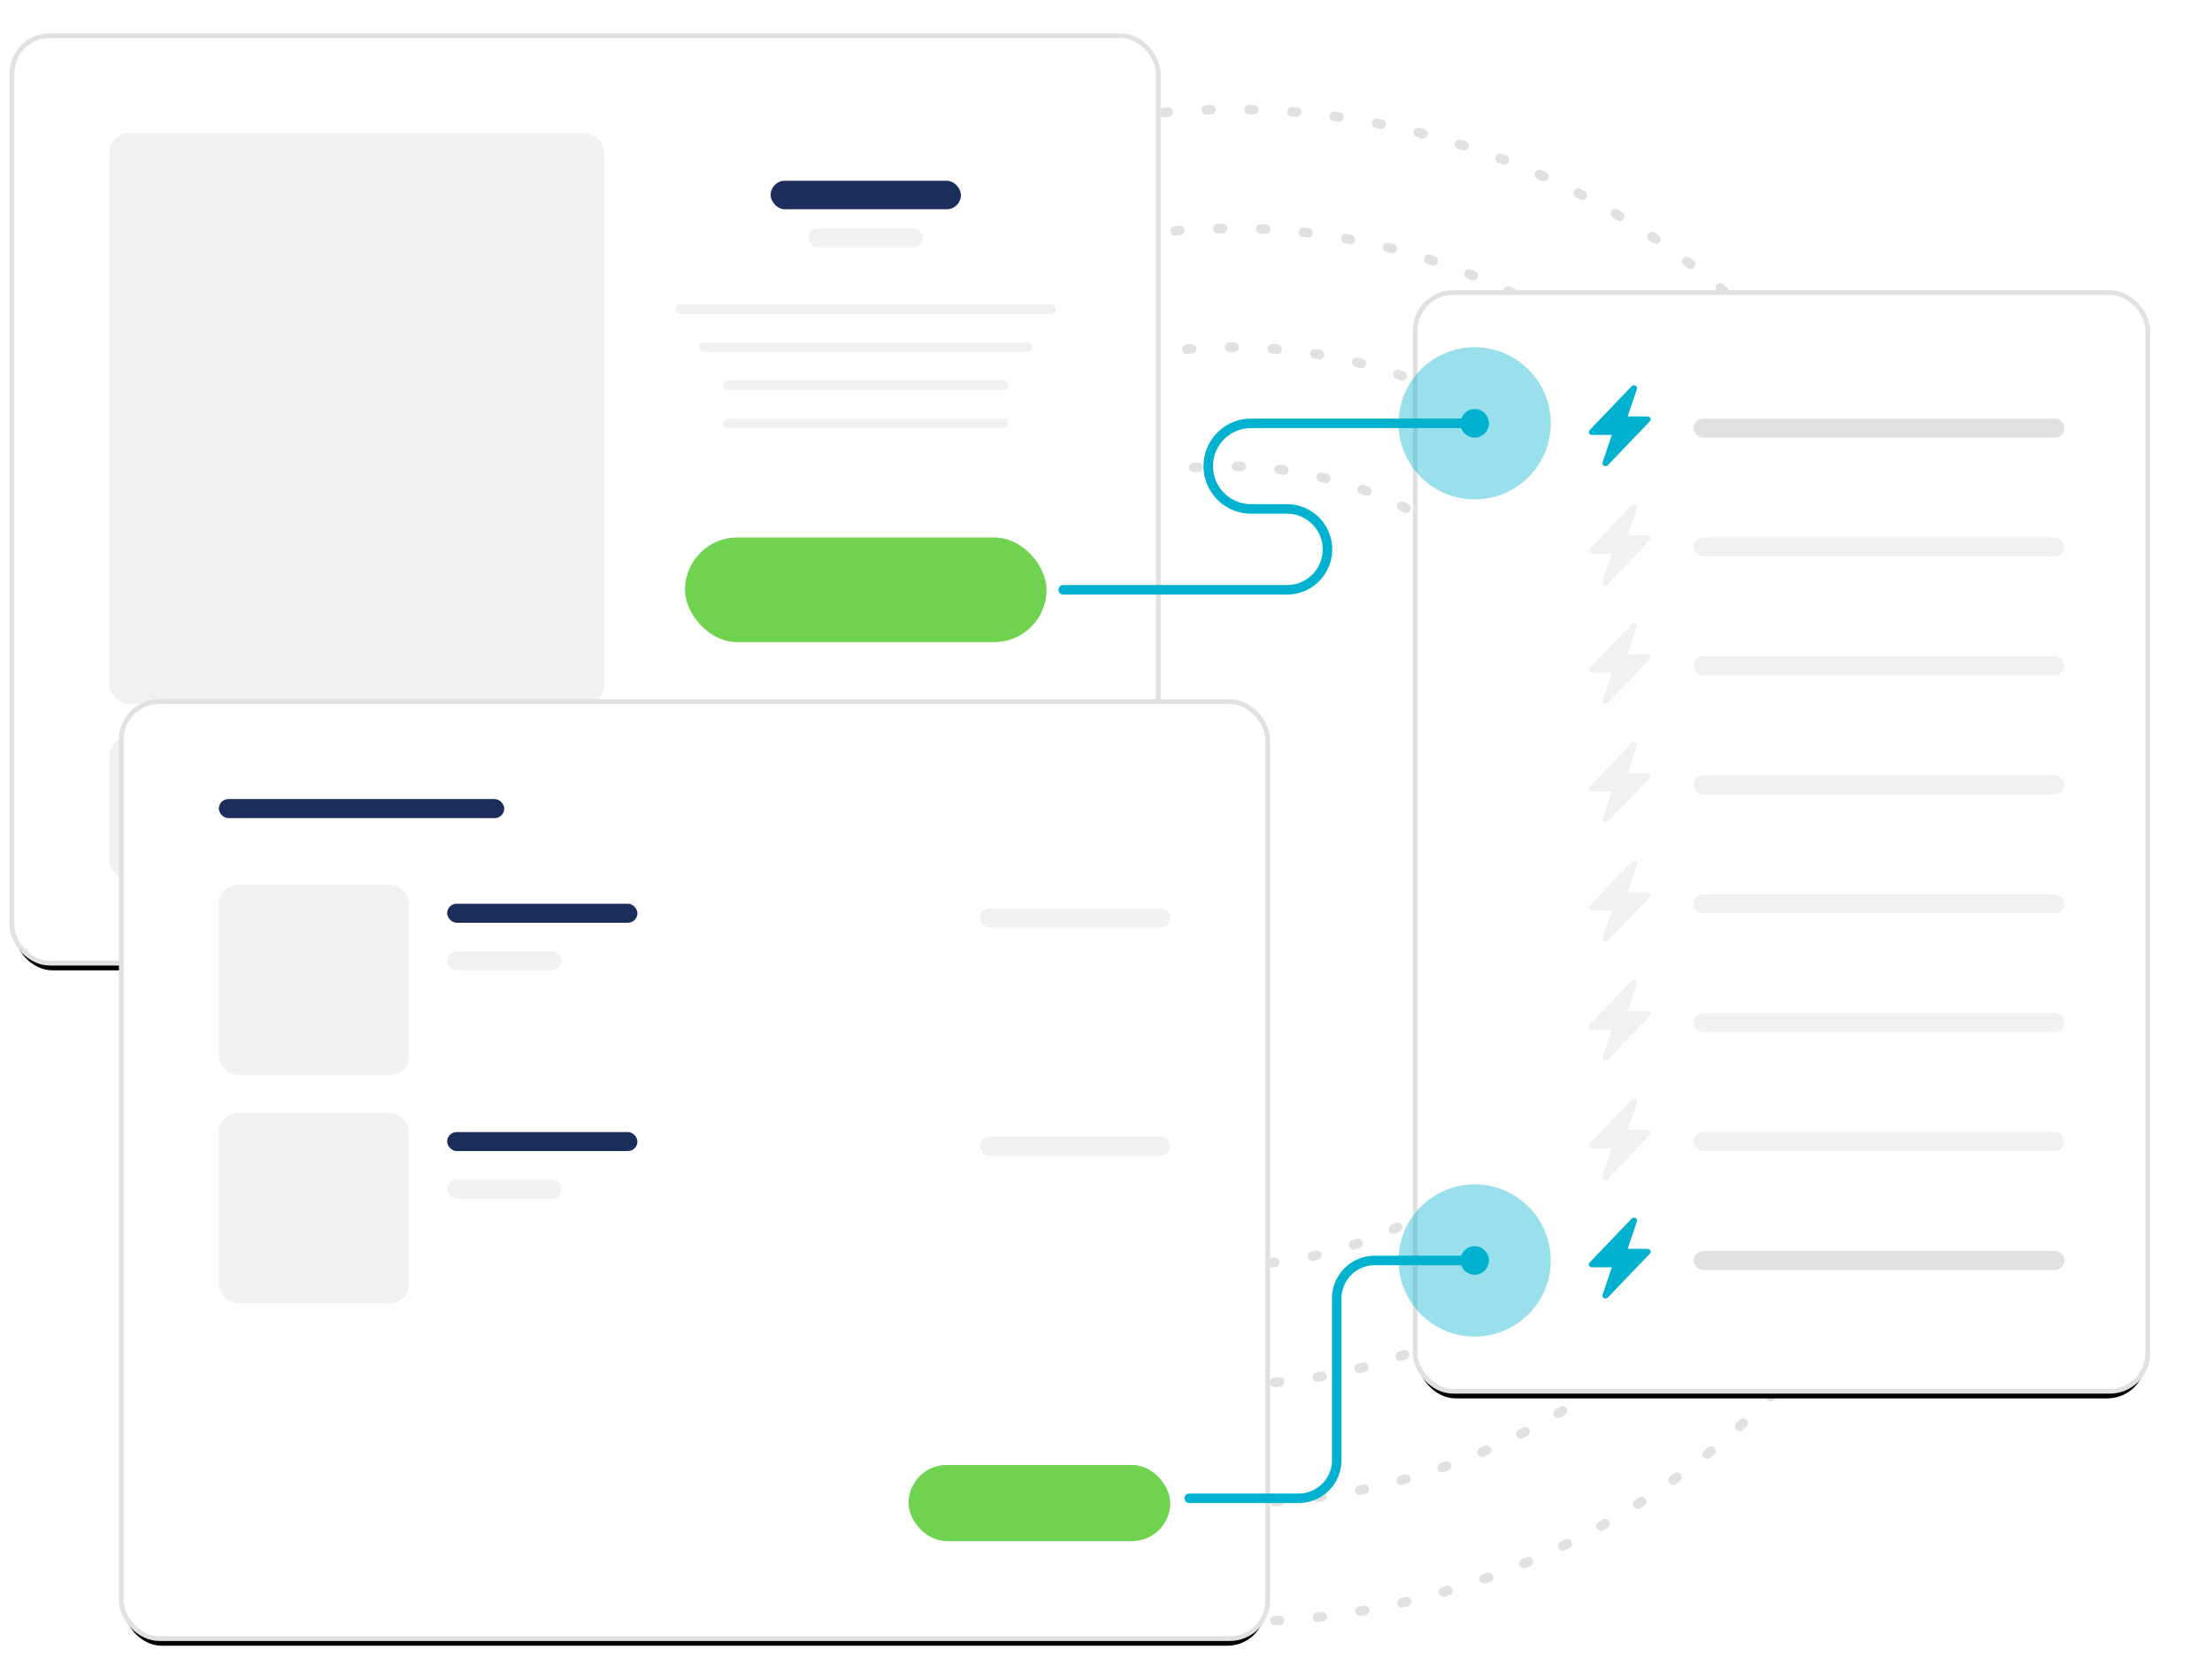 <svg xmlns="http://www.w3.org/2000/svg" xmlns:xlink="http://www.w3.org/1999/xlink" width="465" height="350" viewBox="0 0 465 350"><defs><rect id="b" width="240" height="194" x="0" y="0" rx="8"/><filter id="a" width="109.2%" height="111.3%" x="-4.6%" y="-4.6%" filterUnits="objectBoundingBox"><feMorphology in="SourceAlpha" operator="dilate" radius="1" result="shadowSpreadOuter1"/><feOffset dy="2" in="shadowSpreadOuter1" result="shadowOffsetOuter1"/><feGaussianBlur in="shadowOffsetOuter1" result="shadowBlurOuter1" stdDeviation="3"/><feComposite in="shadowBlurOuter1" in2="SourceAlpha" operator="out" result="shadowBlurOuter1"/><feColorMatrix in="shadowBlurOuter1" values="0 0 0 0 0.208 0 0 0 0 0.259 0 0 0 0 0.329 0 0 0 0.101 0"/></filter><rect id="d" width="153" height="230" x="0" y="0" rx="8"/><filter id="c" width="114.4%" height="109.6%" x="-7.2%" y="-3.9%" filterUnits="objectBoundingBox"><feMorphology in="SourceAlpha" operator="dilate" radius="1" result="shadowSpreadOuter1"/><feOffset dy="2" in="shadowSpreadOuter1" result="shadowOffsetOuter1"/><feGaussianBlur in="shadowOffsetOuter1" result="shadowBlurOuter1" stdDeviation="3"/><feComposite in="shadowBlurOuter1" in2="SourceAlpha" operator="out" result="shadowBlurOuter1"/><feColorMatrix in="shadowBlurOuter1" values="0 0 0 0 0.208 0 0 0 0 0.259 0 0 0 0 0.329 0 0 0 0.101 0"/></filter><rect id="f" width="240" height="196" x="0" y="0" rx="8"/><filter id="e" width="109.2%" height="111.2%" x="-4.6%" y="-4.6%" filterUnits="objectBoundingBox"><feMorphology in="SourceAlpha" operator="dilate" radius="1" result="shadowSpreadOuter1"/><feOffset dy="2" in="shadowSpreadOuter1" result="shadowOffsetOuter1"/><feGaussianBlur in="shadowOffsetOuter1" result="shadowBlurOuter1" stdDeviation="3"/><feComposite in="shadowBlurOuter1" in2="SourceAlpha" operator="out" result="shadowBlurOuter1"/><feColorMatrix in="shadowBlurOuter1" values="0 0 0 0 0.208 0 0 0 0 0.259 0 0 0 0 0.329 0 0 0 0.101 0"/></filter></defs><g fill="none" fill-rule="evenodd"><g stroke="#E1E1E1" stroke-dasharray="1 8" stroke-linecap="round" stroke-linejoin="round" stroke-width="2"><path d="M259 341c87.813 0 159-71.187 159-159S346.813 23 259 23 100 94.187 100 182s71.187 159 159 159z"/><path d="M259 316c74.006 0 134-59.994 134-134S333.006 48 259 48s-134 59.994-134 134 59.994 134 134 134z"/><path d="M259 291c60.199 0 109-48.801 109-109S319.199 73 259 73s-109 48.801-109 109 48.801 109 109 109z"/><path d="M258 266c46.392 0 84-37.608 84-84s-37.608-84-84-84-84 37.608-84 84 37.608 84 84 84z"/></g><g transform="translate(3 8)"><use fill="#000" filter="url(#a)" xlink:href="#b"/><rect width="241" height="195" x="-.5" y="-.5" fill="#FFF" stroke="#E1E1E1" rx="8"/><g fill="#F1F1F1" transform="translate(20 20)"><rect width="104" height="120" rx="4"/><rect width="30" height="30" y="127" rx="4"/><rect width="30" height="30" x="37" y="127" rx="4"/><rect width="30" height="30" x="74" y="127" rx="4"/></g><rect width="76" height="22" x="141" y="105" fill="#6FD350" rx="11"/><rect width="40" height="6" x="159" y="30" fill="#1B2E5B" rx="3"/><rect width="24" height="4" x="167" y="40" fill="#F1F1F1" rx="2"/><rect width="80" height="2" x="139" y="56" fill="#F1F1F1" rx="1"/><rect width="70" height="2" x="144" y="64" fill="#F1F1F1" rx="1"/><rect width="60" height="2" x="149" y="72" fill="#F1F1F1" rx="1"/><rect width="60" height="2" x="149" y="80" fill="#F1F1F1" rx="1"/></g><g transform="translate(298 62)"><use fill="#000" filter="url(#c)" xlink:href="#d"/><rect width="154" height="231" x="-.5" y="-.5" fill="#FFF" stroke="#E1E1E1" rx="8"/><g transform="translate(36 19)"><path fill="#01B2D0" fill-rule="nonzero" d="M12.833 7.57c.375-.391.078-1.012-.484-1.012H8.164L10.11.793C10.32.17 9.472-.281 9.005.206L.167 9.43c-.375.391-.078 1.012.484 1.012h4.182L2.89 16.207c-.21.623.637 1.074 1.104.587l8.838-9.224z"/><rect width="78" height="4" x="22" y="7" fill="#E1E1E1" rx="2"/></g><g fill="#F1F1F1" transform="translate(36 44)"><path fill-rule="nonzero" d="M12.833 7.57c.375-.391.078-1.012-.484-1.012H8.164L10.11.793C10.32.17 9.472-.281 9.005.206L.167 9.43c-.375.391-.078 1.012.484 1.012h4.182L2.89 16.207c-.21.623.637 1.074 1.104.587l8.838-9.224z"/><rect width="78" height="4" x="22" y="7" rx="2"/></g><g fill="#F1F1F1" transform="translate(36 69)"><path fill-rule="nonzero" d="M12.833 7.57c.375-.391.078-1.012-.484-1.012H8.164L10.11.793C10.32.17 9.472-.281 9.005.206L.167 9.43c-.375.391-.078 1.012.484 1.012h4.182L2.89 16.207c-.21.623.637 1.074 1.104.587l8.838-9.224z"/><rect width="78" height="4" x="22" y="7" rx="2"/></g><g fill="#F1F1F1" transform="translate(36 94)"><path fill-rule="nonzero" d="M12.833 7.57c.375-.391.078-1.012-.484-1.012H8.164L10.11.793C10.32.17 9.472-.281 9.005.206L.167 9.43c-.375.391-.078 1.012.484 1.012h4.182L2.89 16.207c-.21.623.637 1.074 1.104.587l8.838-9.224z"/><rect width="78" height="4" x="22" y="7" rx="2"/></g><g fill="#F1F1F1" transform="translate(36 119)"><path fill-rule="nonzero" d="M12.833 7.57c.375-.391.078-1.012-.484-1.012H8.164L10.11.793C10.32.17 9.472-.281 9.005.206L.167 9.43c-.375.391-.078 1.012.484 1.012h4.182L2.89 16.207c-.21.623.637 1.074 1.104.587l8.838-9.224z"/><rect width="78" height="4" x="22" y="7" rx="2"/></g><g fill="#F1F1F1" transform="translate(36 144)"><path fill-rule="nonzero" d="M12.833 7.57c.375-.391.078-1.012-.484-1.012H8.164L10.11.793C10.32.17 9.472-.281 9.005.206L.167 9.43c-.375.391-.078 1.012.484 1.012h4.182L2.89 16.207c-.21.623.637 1.074 1.104.587l8.838-9.224z"/><rect width="78" height="4" x="22" y="7" rx="2"/></g><g fill="#F1F1F1" transform="translate(36 169)"><path fill-rule="nonzero" d="M12.833 7.57c.375-.391.078-1.012-.484-1.012H8.164L10.11.793C10.32.17 9.472-.281 9.005.206L.167 9.43c-.375.391-.078 1.012.484 1.012h4.182L2.89 16.207c-.21.623.637 1.074 1.104.587l8.838-9.224z"/><rect width="78" height="4" x="22" y="7" rx="2"/></g><g transform="translate(36 194)"><path fill="#01B2D0" fill-rule="nonzero" d="M12.833 7.57c.375-.391.078-1.012-.484-1.012H8.164L10.11.793C10.32.17 9.472-.281 9.005.206L.167 9.43c-.375.391-.078 1.012.484 1.012h4.182L2.89 16.207c-.21.623.637 1.074 1.104.587l8.838-9.224z"/><rect width="78" height="4" x="22" y="7" fill="#E1E1E1" rx="2"/></g></g><g transform="translate(26 148)"><use fill="#000" filter="url(#e)" xlink:href="#f"/><rect width="241" height="197" x="-.5" y="-.5" fill="#FFF" stroke="#E1E1E1" rx="8"/><rect width="60" height="4" x="20" y="20" fill="#1B2E5B" rx="2"/><g transform="translate(20 38)"><rect width="40" height="40" fill="#F1F1F1" rx="4"/><rect width="40" height="4" x="48" y="4" fill="#1B2E5B" rx="2"/><rect width="24" height="4" x="48" y="14" fill="#F1F1F1" rx="2"/><rect width="40" height="4" x="160" y="5" fill="#F1F1F1" rx="2"/></g><g transform="translate(20 86)"><rect width="40" height="40" fill="#F1F1F1" rx="4"/><rect width="40" height="4" x="48" y="4" fill="#1B2E5B" rx="2"/><rect width="24" height="4" x="48" y="14" fill="#F1F1F1" rx="2"/><rect width="40" height="4" x="160" y="5" fill="#F1F1F1" rx="2"/></g><rect width="55" height="16" x="165" y="160" fill="#6FD350" rx="8"/></g><g fill="#01B2D0" fill-rule="nonzero" transform="translate(294 73)"><circle cx="16" cy="16" r="16" fill-opacity=".4"/><circle cx="16" cy="16" r="3"/></g><g fill="#01B2D0" fill-rule="nonzero" transform="translate(294 249)"><circle cx="16" cy="16" r="16" fill-opacity=".4"/><circle cx="16" cy="16" r="3"/></g><path stroke="#01B2D0" stroke-linecap="round" stroke-linejoin="round" stroke-width="2" d="M223.5 124h47.057a8.5 8.5 0 1 0 0-17H263a9 9 0 0 1 0-18h47m-60 226h23a8 8 0 0 0 8-8v-34a8 8 0 0 1 8-8h21"/></g></svg>